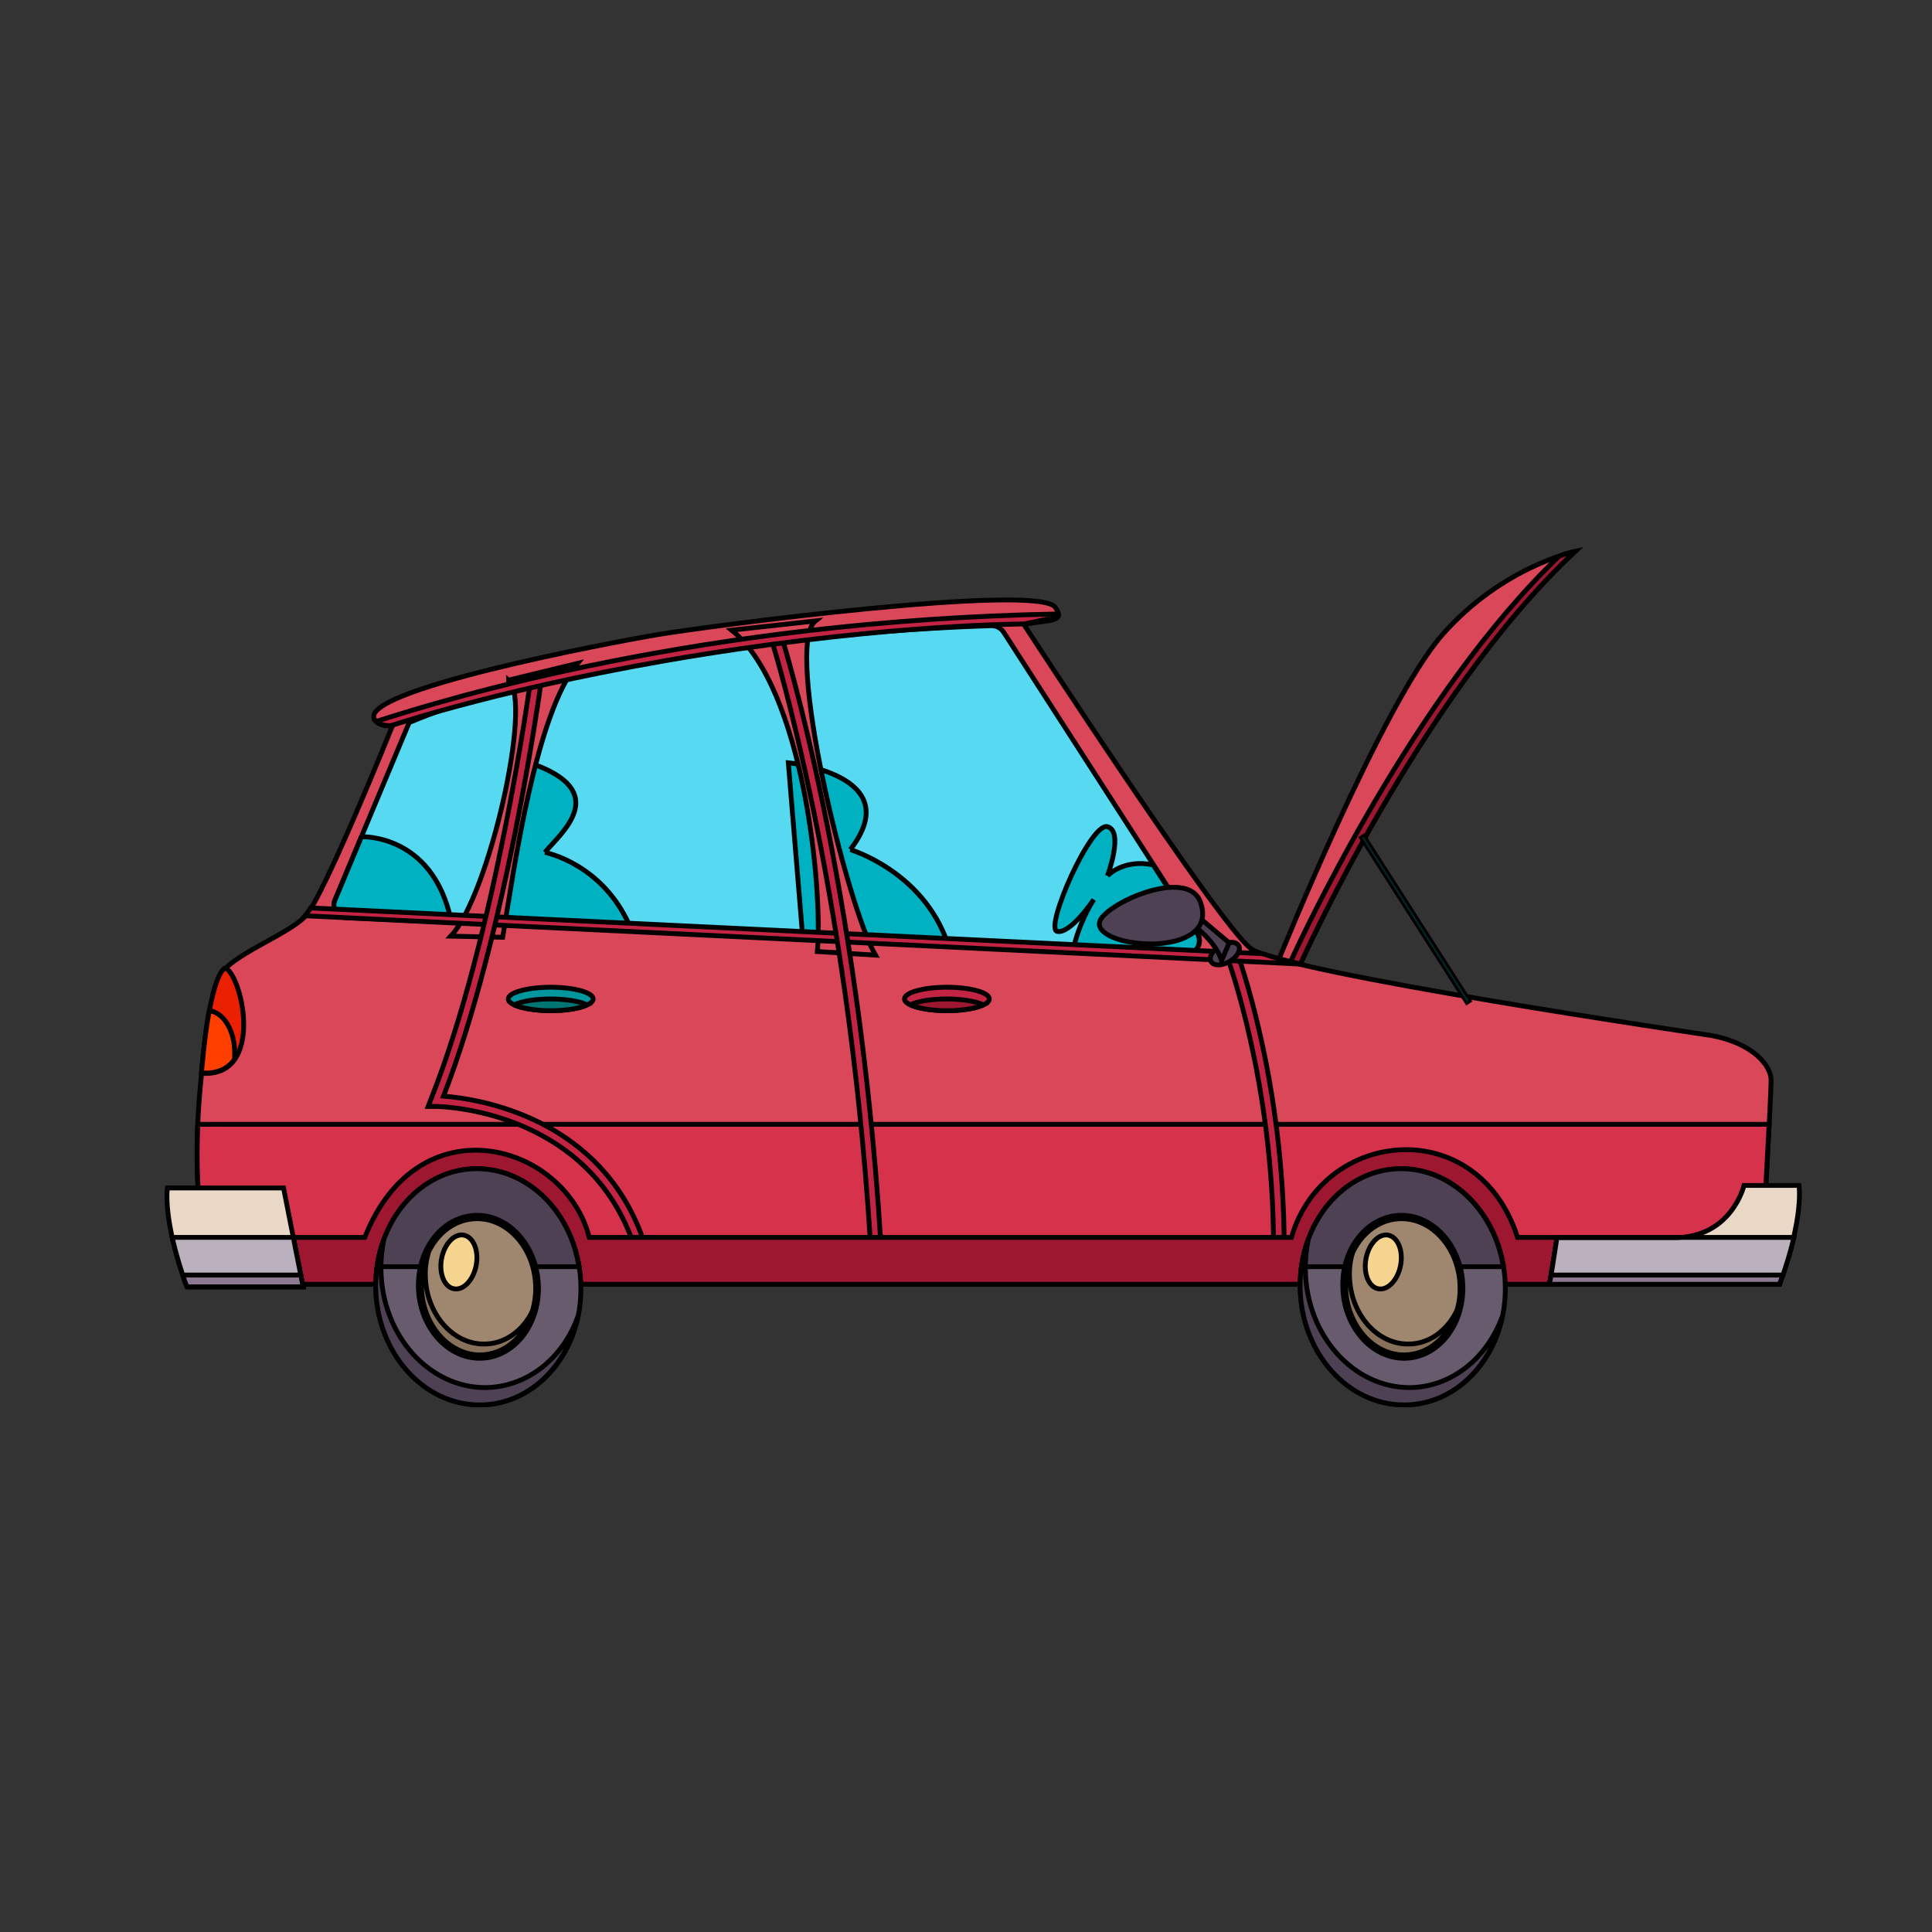 <svg width="400" height="400" xmlns="http://www.w3.org/2000/svg" xmlns:xlink="http://www.w3.org/1999/xlink">
 <rect width="100%" height="100%" fill="#333333" stroke="none"/>
 <g>
  <title>background</title>
 </g>
 <style type="text/css">.st0{fill:#6D5399;}
	.st1{fill:#8B8192;}
	.st2{opacity:0.3;}
	.st3{clip-path:url(#SVGID_2_);}
	.st4{clip-path:url(#SVGID_4_);fill:url(#SVGID_5_);}
	.st5{opacity:5.000310e-02;}
	.st6{clip-path:url(#SVGID_7_);fill:#685E71;}
	.st7{fill:#685E71;}
	.st8{fill:#CECECE;}
	.st9{fill:#F5EFEC;}
	.st10{fill:#3D3C3C;}
	.st11{fill:#808080;}
	.st12{fill:#575756;}
	.st13{fill:#8B6037;}
	.st14{fill:#A97345;}
	.st15{fill:#333232;}
	.st16{clip-path:url(#SVGID_9_);fill:#FFFFFF;}
	.st17{clip-path:url(#SVGID_11_);fill:#FFFFFF;}
	.st18{opacity:0.4;}
	.st19{clip-path:url(#SVGID_13_);fill:#F5E9CB;}
	.st20{opacity:0.2;}
	.st21{clip-path:url(#SVGID_15_);fill:#554A5B;}
	.st22{clip-path:url(#SVGID_17_);fill:#554A5B;}
	.st23{clip-path:url(#SVGID_19_);fill:#554A5B;}
	.st24{clip-path:url(#SVGID_21_);fill:#554A5B;}
	.st25{clip-path:url(#SVGID_23_);fill:#554A5B;}
	.st26{clip-path:url(#SVGID_25_);fill:#F5E9CB;}
	.st27{clip-path:url(#SVGID_27_);fill:#554A5B;}
	.st28{clip-path:url(#SVGID_29_);fill:#554A5B;}
	.st29{clip-path:url(#SVGID_31_);fill:#554A5B;}
	.st30{clip-path:url(#SVGID_33_);fill:#554A5B;}
	.st31{clip-path:url(#SVGID_35_);fill:#554A5B;}
	.st32{clip-path:url(#SVGID_37_);fill:#554A5B;}
	.st33{clip-path:url(#SVGID_39_);fill:#F5E9CB;}
	.st34{opacity:0.1;}
	.st35{clip-path:url(#SVGID_41_);fill:#554A5B;}
	.st36{clip-path:url(#SVGID_43_);fill:#554A5B;}
	.st37{clip-path:url(#SVGID_45_);fill:#554A5B;}
	.st38{clip-path:url(#SVGID_47_);fill:#554A5B;}
	.st39{clip-path:url(#SVGID_49_);fill:#554A5B;}
	.st40{clip-path:url(#SVGID_51_);fill:#554A5B;}
	.st41{clip-path:url(#SVGID_53_);fill:#554A5B;}
	.st42{fill:#D94759;}
	.st43{fill:#D7324C;}
	.st44{fill:#57D9F2;}
	.st45{fill:#EB2002;}
	.st46{fill:#00B1C2;}
	.st47{fill:#FF3F00;}
	.st48{clip-path:url(#SVGID_55_);fill:#F1F1F1;}
	.st49{fill:#C32444;}
	.st50{fill:#00969E;}
	.st51{fill:#007571;}
	.st52{fill:#9D1730;}
	.st53{fill:#4D4153;}
	.st54{fill:#EAD8C6;}
	.st55{fill:#BBB0BD;}
	.st56{fill:#695B6E;}
	.st57{fill:#9F876F;}
	.st58{fill:#87715B;}
	.st59{fill:#F4D48F;}
	.st60{fill:#8C7A92;}
	.st61{fill:#002929;}
	.st62{fill:#FFF8F2;}
	.st63{fill:#230034;}
	.st64{fill:#FF2B79;}
	.st65{fill:#FFC60A;}
	.st66{fill:#EEEAE4;}
	.st67{fill:#F06467;}
	.st68{fill:#0C001D;}
	.st69{fill:#BE2562;}
	.st70{fill:#12B9B1;}
	.st71{fill:#449DD5;}
	.st72{fill:#FFD920;}
	.st73{fill:#E01427;}
	.st74{fill:#F7921F;}
	.st75{fill:#FF83B4;}
	.st76{fill:#0097A2;}
	.st77{fill:#0072BA;}
	.st78{fill:#0098DB;}
	.st79{fill:#00A9E8;}
	.st80{fill:#00A2E3;}
	.st81{fill:#0094D7;}
	.st82{fill:#008FD2;}
	.st83{fill:#008ACE;}
	.st84{fill:#0085CB;}
	.st85{fill:#0083C9;}
	.st86{fill:#007FC5;}
	.st87{fill:#007BC2;}
	.st88{fill:#0063A0;}
	.st89{fill:#00777F;}
	.st90{fill:#FF95C9;}
	.st91{fill:#FF84B7;}
	.st92{fill:#FF79A9;}
	.st93{fill:#FF61A4;}
	.st94{fill:#EE4D80;}
	.st95{fill:#ED3A7B;}
	.st96{fill:#E03073;}
	.st97{fill:#D62C6F;}
	.st98{fill:#BF2564;}
	.st99{fill:#860D43;}
	.st100{fill:#FCBB19;}
	.st101{fill:#FFD901;}
	.st102{fill:#27A07B;}
	.st103{fill:#49D3C9;}
	.st104{fill:#005E74;}
	.st105{fill:#CE2C5C;}
	.st106{fill:#F99F1F;}
	.st107{fill:#F27024;}
	.st108{fill:#F47D21;}
	.st109{fill:#F79623;}
	.st110{fill:#F05B25;}
	.st111{opacity:0.47;}
	.st112{clip-path:url(#SVGID_57_);fill:#FFFFFF;}
	.st113{clip-path:url(#SVGID_59_);fill:#FFFFFF;}
	.st114{clip-path:url(#SVGID_61_);fill:#FFFFFF;}
	.st115{clip-path:url(#SVGID_63_);fill:#FFFFFF;}
	.st116{clip-path:url(#SVGID_65_);fill:#FFFFFF;}
	.st117{clip-path:url(#SVGID_67_);fill:#FFFFFF;}
	.st118{clip-path:url(#SVGID_69_);fill:#FFFFFF;}
	.st119{clip-path:url(#SVGID_71_);fill:#FFFFFF;}
	.st120{clip-path:url(#SVGID_73_);fill:#FFFFFF;}
	.st121{clip-path:url(#SVGID_75_);fill:#FFFFFF;}
	.st122{clip-path:url(#SVGID_77_);fill:#FFFFFF;}
	.st123{clip-path:url(#SVGID_79_);fill:#FFFFFF;}
	.st124{clip-path:url(#SVGID_81_);fill:#FFFFFF;}
	.st125{opacity:0.6;}
	.st126{clip-path:url(#SVGID_83_);fill:#FFF255;}
	.st127{clip-path:url(#SVGID_85_);fill:#FFF255;}
	.st128{clip-path:url(#SVGID_87_);fill:#FFF255;}
	.st129{fill:#5F1B10;}
	.st130{fill:#493F51;}
	.st131{fill:#C58881;}
	.st132{fill:#FDFCF6;}
	.st133{fill:#948099;}
	.st134{fill:#928098;}
	.st135{fill:#FAECC8;}
	.st136{fill:#F69120;}
	.st137{fill:#FF2B78;}
	.st138{fill:#652011;}
	.st139{fill:#642111;}
	.st140{fill:#6E2712;}
	.st141{fill:#783527;}
	.st142{fill:#601C11;}
	.st143{fill:#5F1C11;}
	.st144{fill:#F5921F;}
	.st145{fill:#773426;}
	.st146{fill:#C48780;}
	.st147{fill:#280033;}
	.st148{fill:#C4867F;}
	.st149{fill:#554A5B;}
	.st150{fill:#554A5A;}
	.st151{fill:#4C4052;}
	.st152{fill:#793627;}
	.st153{fill:#7B3627;}
	.st154{fill:#7D3827;}
	.st155{fill:#7C3727;}
	.st156{fill:#7A3727;}
	.st157{fill:#672211;}
	.st158{fill:#631F11;}
	.st159{fill:#611E10;}
	.st160{fill:#803B27;}
	.st161{fill:#7F3B27;}
	.st162{fill:#7E3927;}
	.st163{fill:#844026;}
	.st164{fill:#8B4426;}
	.st165{fill:#853F26;}
	.st166{fill:#9E5226;}
	.st167{fill:#954C27;}
	.st168{fill:#7C342A;}
	.st169{fill:#71281F;}
	.st170{fill:#6F241D;}
	.st171{fill:#80342C;}
	.st172{fill:#691C18;}
	.st173{fill:#00922D;}
	.st174{fill:#008E30;}
	.st175{fill:#A93146;}
	.st176{fill:#802929;}
	.st177{fill:#7F342B;}
	.st178{fill:#893432;}
	.st179{fill:#7F342C;}
	.st180{fill:#85342F;}
	.st181{fill:#8A3433;}
	.st182{fill:#81342D;}
	.st183{fill:#7D342B;}
	.st184{fill:#802428;}
	.st185{fill:#671C16;}
	.st186{fill:#A03240;}
	.st187{fill:#FBEEDC;}
	.st188{fill:#FCC713;}
	.st189{fill:#16BAB1;}
	.st190{fill:#FF88BB;}
	.st191{fill:#F17123;}
	.st192{fill:#F79C20;}
	.st193{fill:#FBC219;}
	.st194{fill:#F17024;}
	.st195{fill:#FCD703;}
	.st196{fill:#FDD70F;}
	.st197{fill:#FAD700;}
	.st198{fill:#3A3554;}
	.st199{fill:#FDE8C0;}
	.st200{fill:#CA9366;}
	.st201{fill:#B77B58;}
	.st202{fill:#B77C59;}
	.st203{fill:#FDDAAC;}
	.st204{fill:#FDC50B;}
	.st205{fill:#1E282B;}
	.st206{fill:#93353A;}
	.st207{fill:#F16E25;}
	.st208{fill:#773527;}
	.st209{fill:#FBBA1A;}
	.st210{fill:#FFFBE0;}
	.st211{fill:#FDFADD;}
	.st212{fill:#FFFADD;}
	.st213{fill:#5EB292;}
	.st214{fill:#250000;}
	.st215{fill:#240000;}
	.st216{fill:#F27125;}
	.st217{fill:#330504;}
	.st218{fill:#00949E;}
	.st219{fill:#FF337C;}
	.st220{fill:#370906;}
	.st221{fill:#FF9DCA;}
	.st222{fill:#FF98C9;}
	.st223{fill:#FCCE21;}
	.st224{fill:#FF9FCB;}
	.st225{fill:#00A1DB;}
	.st226{fill:#FDD029;}
	.st227{fill:#009CDA;}
	.st228{fill:#FF9ECB;}
	.st229{fill:#00A8DB;}
	.st230{fill:#009BDA;}
	.st231{fill:#00A2DB;}
	.st232{fill:#009DDA;}
	.st233{fill:#F79F1F;}
	.st234{fill:#FF61A3;}
	.st235{fill:#006479;}
	.st236{fill:#EC3377;}
	.st237{fill:#505067;}
	.st238{fill:#393653;}
	.st239{fill:#F59223;}
	.st240{fill:#FBB51A;}
	.st241{fill:#F59324;}
	.st242{fill:#F3921F;}
	.st243{fill:#803E26;}
	.st244{fill:#9E5E26;}
	.st245{fill:#00A633;}
	.st246{fill:#00A435;}
	.st247{fill:#7C3529;}
	.st248{fill:#7B3528;}
	.st249{fill:#99333C;}
	.st250{fill:#863430;}
	.st251{fill:#8E1148;}
	.st252{fill:#606060;}
    #skull{
    animation : move ease-in-out 5s infinite;
    transform : translateX(130px)
    }
    @keyframes move{
    0%{
    transform : translateX(130px)
    }
    50%{
    transform : translateX(-900px)
    }
    100%{
    transform : translateX(130px)
    }
    }
    #car{
    transform-origin : center;
    transform-box  : fill-box;
    animation : bounce 5s alternate infinite
    }
    @keyframes bounce{
    0%{
    transform : rotate(5deg)
    }
    20%{
    transform : rotate(-5deg)
    }
    40%{
    transform : rotate(5deg)
    }
    60%{
    transform : rotate(-5deg)
    }
    80%{
    transform : rotate(5deg)
    }
    100%{
    transform : rotate(-5deg)
    }
    }
    #shelfs{
    transform-origin : center;
    transform-box  : fill-box;
    animation : bounce2 5s alternate infinite
    }
    @keyframes bounce2{
    0%{
    transform : rotate(-3deg)
    }
    20%{
    transform : rotate(3deg)
    }
    40%{
    transform : rotate(-3deg)
    }
    60%{
    transform : rotate(3deg)
    }
    80%{
    transform : rotate(-3deg)
    }
    100%{
    transform : rotate(3deg)
    }
    }</style>
 <g>
  <title>Layer 1</title>
  <g id="svg_11" class="st5">
   <g id="svg_12">
    <defs>
     <rect height="107.9" width="993.1" y="401.1" x="-95.9" id="SVGID_6_"/>
    </defs>
    <clipPath id="SVGID_7_">
     <use id="svg_13" xlink:href="#SVGID_6_"/>
    </clipPath>
    <rect id="svg_14" height="3.3" width="993.1" class="st6" y="607.333" x="-19.9"/>
    <rect id="svg_15" height="3.3" width="993.1" class="st6" y="581.033" x="-19.9"/>
    <rect id="svg_16" height="3.3" width="993.1" class="st6" y="562.433" x="-19.9"/>
   </g>
  </g>
  <g stroke="null" id="car">
   <path stroke="null" id="svg_130" d="m45.294,265.899l319.134,0c0,0 2.254,-37.746 2.254,-42.312c0,-2.832 -3.526,-7.514 -12.312,-9.191c0,0 -88.844,-13.006 -95.434,-18.035c-6.59,-5.029 -46.937,-67.052 -46.937,-67.052c4.624,-1.04 8.844,-0.289 6.474,-3.584c-3.699,-5.029 -72.139,3.931 -82.313,5.665c-9.653,1.619 -63.237,11.734 -58.497,17.746c1.098,1.445 3.584,1.156 3.584,1.156s-14.278,35.492 -18.035,39.422c-3.757,3.931 -16.069,8.266 -17.861,12.601c-1.908,4.22 -9.191,44.509 -0.058,63.584" class="st42"/>
   <path stroke="null" id="svg_131" d="m45.294,265.899l319.134,0c0,0 1.214,-20.52 1.85,-33.122l-325.319,0c-0.52,11.908 0.289,24.624 4.335,33.122" class="st43"/>
   <path stroke="null" id="svg_132" d="m69.341,186.361c-0.347,0.809 -0.231,1.734 0.231,2.428c0.462,0.751 1.272,1.214 2.139,1.214l173.527,7.688c1.098,0.058 2.139,-0.52 2.717,-1.503c0.578,-0.983 0.52,-2.139 -0.058,-3.064l-40.116,-62.255c-0.578,-0.867 -1.561,-1.387 -2.601,-1.329c-11.619,0.347 -80.521,3.237 -120.463,20.058c-3.295,7.803 -11.908,28.497 -15.376,36.763" class="st44"/>
   <path stroke="null" id="svg_133" d="m46.624,200.35l0,0c-3.295,2.139 -4.74,19.769 -4.913,21.85c13.064,0.983 8.613,-20 4.913,-21.85" class="st45"/>
   <path stroke="null" id="svg_134" d="m229.284,181.332c0,0 3.468,-9.249 0,-10.173c-3.468,-0.983 -13.121,21.098 -10.405,21.676c2.775,0.578 7.572,-6.59 7.572,-6.59c-2.948,4.624 -4.046,9.422 -4.046,9.422s1.272,0.289 3.237,1.214l19.538,0.867c1.098,0.058 2.139,-0.52 2.717,-1.503c0.578,-0.983 0.52,-2.139 -0.058,-3.064l-9.075,-14.104c-6.185,-1.329 -9.48,2.254 -9.48,2.254" class="st46"/>
   <path stroke="null" id="svg_135" d="m176.046,175.899c12.023,-15.549 -12.832,-17.977 -12.832,-17.977l2.948,35.723l29.942,1.387c-5.202,-14.74 -20.058,-19.133 -20.058,-19.133" class="st46"/>
   <path stroke="null" id="svg_136" d="m93.445,190.35l-0.058,0c0,0 0,0 0,0l0.058,0z" class="st46"/>
   <path stroke="null" id="svg_137" d="m112.809,176.477c3.179,-3.873 14.278,-12.659 -3.179,-18.555l-6.012,32.948l26.821,0.983c-5.665,-13.121 -17.63,-15.376 -17.63,-15.376" class="st46"/>
   <path stroke="null" id="svg_138" d="m74.832,173.24c-2.197,5.202 -4.162,10.058 -5.491,13.121c-0.347,0.809 -0.231,1.734 0.231,2.428c0.116,0.173 0.231,0.289 0.347,0.405l23.411,1.098c-3.931,-17.746 -18.497,-17.052 -18.497,-17.052" class="st46"/>
   <path stroke="null" id="svg_139" d="m43.329,209.252c-1.04,5.549 -1.503,11.734 -1.619,12.89c3.295,0.231 5.491,-0.925 6.821,-2.775c0.058,-0.405 0.058,-0.809 0.058,-1.214c0.058,-4.682 -2.254,-8.555 -5.26,-8.902" class="st47"/>
   <g stroke="null" id="svg_140" class="st20">
    <g stroke="null" id="svg_141">
     <defs stroke="null" transform="translate(1 -1) translate(-14.318 0) translate(-17.263 0) translate(-22.946 -22.946) translate(65.141 115.164) scale(1.116 1.116) translate(-65.141 -115.164) translate(42.91 103.213) scale(1.031 1.031) translate(-42.91 -103.213) translate(30.029 99.198) scale(1.03 1.03) translate(-30.029 -99.198)">
      <rect stroke="null" height="109.5" width="283.7" y="176.2" x="335.1" id="SVGID_54_"/>
     </defs>
     <clipPath stroke="null" transform="translate(1 -1) translate(-14.318 0) translate(-17.263 0) translate(-22.946 -22.946) translate(65.141 115.164) scale(1.116 1.116) translate(-65.141 -115.164) translate(42.91 103.213) scale(1.031 1.031) translate(-42.91 -103.213) translate(30.029 99.198) scale(1.03 1.03) translate(-30.029 -99.198)" id="SVGID_55_">
      <use stroke="null" id="svg_142" xlink:href="#SVGID_54_"/>
     </clipPath>
     <path stroke="null" id="svg_143" d="m180.902,130.927c-23.237,2.081 -39.48,4.393 -39.48,4.393c-41.098,11.676 -67.226,39.538 -67.226,39.538c-0.462,1.156 -4.22,10.116 -4.798,11.503c50.116,-35.954 115.261,-53.931 124.336,-56.301c-3.699,0.231 -8.035,0.52 -12.832,0.867" class="st48"/>
     <path stroke="null" id="svg_144" d="m233.388,170.696l-17.919,-27.804c-45.954,3.237 -118.844,46.243 -121.966,48.093l53.237,2.37l0,0l86.648,-22.659l0,-0z" class="st48"/>
    </g>
   </g>
   <path stroke="null" id="svg_145" d="m105.295,140.812c5.087,4.451 -4.104,44.74 -11.965,53.006l10.752,0.231c2.428,-14.798 6.821,-46.07 15.491,-56.705l-14.278,3.468l0,0z" class="st42"/>
   <path stroke="null" id="svg_146" d="m168.821,128.558c-6.59,5.26 6.59,59.133 12.428,69.191l-12.023,-0.751c1.156,-12.832 -2.832,-54.509 -17.746,-66.532l17.341,-1.908l-0,0z" class="st42"/>
   <path stroke="null" id="svg_147" d="m265.873,258.153l-2.197,0c0,-33.989 -9.48,-59.769 -9.595,-60l2.081,-0.751c0.116,0.231 9.711,26.359 9.711,60.752" class="st49"/>
   <path stroke="null" id="svg_148" d="m261.423,197.46l-197.111,-9.48c-0.462,0.751 -0.867,1.272 -1.156,1.619l206.013,10c-3.237,-0.751 -5.896,-1.503 -7.746,-2.139" class="st49"/>
   <path stroke="null" id="svg_149" d="m122.809,206.824c0,1.329 -3.931,2.428 -8.786,2.428c-4.856,0 -8.786,-1.098 -8.786,-2.428s3.931,-2.428 8.786,-2.428c4.856,0 8.786,1.098 8.786,2.428" class="st50"/>
   <path stroke="null" id="svg_150" d="m106.451,208.038c1.503,0.694 4.335,1.214 7.572,1.214c3.237,0 6.069,-0.462 7.572,-1.214c-1.503,-0.694 -4.335,-1.214 -7.572,-1.214c-3.237,0 -6.012,0.462 -7.572,1.214" class="st51"/>
   <path stroke="null" id="svg_151" d="m204.833,206.824c0,1.329 -3.931,2.428 -8.786,2.428c-4.856,0 -8.786,-1.098 -8.786,-2.428s3.931,-2.428 8.786,-2.428c4.856,0 8.786,1.098 8.786,2.428" class="st49"/>
   <path stroke="null" id="svg_152" d="m188.474,208.038c1.503,0.694 4.335,1.214 7.572,1.214c3.237,0 6.069,-0.462 7.572,-1.214c-1.503,-0.694 -4.335,-1.214 -7.572,-1.214c-3.237,0 -6.069,0.462 -7.572,1.214" class="st52"/>
   <path stroke="null" id="svg_153" d="m254.544,199.078c-1.561,0.925 -3.295,0.925 -3.815,0c-0.52,-0.925 0.347,-2.37 1.908,-3.295c1.561,-0.925 3.295,-0.925 3.815,0c0.52,0.867 -0.289,2.37 -1.908,3.295" class="st53"/>
   <path stroke="null" id="svg_154" d="m254.486,195.205l-6.994,-5.896l-0.867,1.908c0,0 4.856,3.295 6.301,7.63l1.561,-3.642z" class="st53"/>
   <path stroke="null" id="svg_155" d="m227.607,191.101c-0.462,5.491 25.145,7.399 20.925,-4.335c-2.717,-7.514 -20.578,0.694 -20.925,4.335" class="st53"/>
   <path stroke="null" id="svg_156" d="m131.48,258.5c-9.364,-29.133 -40.867,-29.422 -41.214,-29.422l-1.619,0l0.578,-1.503c13.237,-33.237 20.52,-85.896 20.578,-86.474l2.197,0.289c-0.058,0.52 -7.168,52.023 -20.174,85.55c6.763,0.52 33.122,4.162 41.734,30.867l-2.081,0.694z" class="st49"/>
   <path stroke="null" id="svg_157" d="m180.15,256.246c-4.682,-73.295 -20.058,-122.66 -20.231,-123.18l2.081,-0.636c0.173,0.52 15.607,50.116 20.289,123.7l-2.139,0.116z" class="st49"/>
   <path stroke="null" id="svg_158" d="m42.231,256.188c0.694,3.584 1.676,6.879 3.006,9.711l319.134,0c0,0 0.231,-4.046 0.578,-9.711l-50.752,0c-8.266,-25.78 -40.289,-22.601 -46.821,0l-145.376,0c-4.971,-19.48 -35.318,-28.266 -46.474,0l-33.295,0l0,0z" class="st52"/>
   <path stroke="null" id="svg_159" d="m62.751,266.419l-24.046,0c-5.145,-14.046 -4.046,-20.463 -4.046,-20.463l24.046,0l4.046,20.463z" class="st54"/>
   <path stroke="null" id="svg_160" d="m38.705,266.419l24.046,0l-2.023,-10.231l-25.087,0c0.636,2.832 1.561,6.185 3.064,10.231" class="st55"/>
   <path stroke="null" id="svg_161" d="m77.838,266.593c0.231,13.526 9.942,24.393 21.676,24.278c11.734,-0.116 21.041,-11.098 20.752,-24.624c-0.231,-13.526 -9.942,-24.393 -21.676,-24.278c-11.676,0.116 -20.983,11.098 -20.752,24.624" class="st56"/>
   <path stroke="null" id="svg_162" d="m98.589,241.968c-10.462,0.058 -18.96,8.844 -20.52,20.289l41.792,0c-1.792,-11.561 -10.694,-20.347 -21.272,-20.289" class="st53"/>
   <path stroke="null" id="svg_163" d="m86.624,266.477c0.173,8.208 5.954,14.798 12.775,14.74c6.879,-0.058 12.254,-6.705 12.081,-14.856c-0.173,-8.208 -5.954,-14.798 -12.775,-14.74c-6.879,0.058 -12.254,6.705 -12.081,14.856" class="st53"/>
   <path stroke="null" id="svg_164" d="m87.202,266.477c0.173,7.803 5.665,14.104 12.197,14.046c6.532,-0.058 11.676,-6.358 11.503,-14.162c-0.173,-7.803 -5.665,-14.104 -12.197,-14.046c-6.532,0.058 -11.676,6.358 -11.503,14.162" class="st57"/>
   <path stroke="null" id="svg_165" d="m100.555,287.287c-11.734,0.058 -21.445,-10.809 -21.676,-24.278c-0.058,-2.197 0.173,-4.335 0.578,-6.358c-1.098,3.064 -1.734,6.416 -1.676,9.942c0.231,13.526 9.942,24.393 21.676,24.278c9.827,-0.058 17.919,-7.803 20.174,-18.266c-3.064,8.555 -10.405,14.567 -19.075,14.682" class="st53"/>
   <path stroke="null" id="svg_166" d="m100.266,278.269c-6.532,0.058 -12.023,-6.243 -12.197,-14.046c-0.058,-1.734 0.173,-3.353 0.636,-4.913c-0.983,2.081 -1.561,4.566 -1.445,7.168c0.173,7.803 5.665,14.104 12.197,14.046c5.087,-0.058 9.306,-3.873 10.867,-9.249c-1.965,4.162 -5.723,6.994 -10.058,6.994" class="st58"/>
   <path stroke="null" id="svg_167" d="m98.589,261.969c-0.578,3.064 -2.659,5.26 -4.624,4.856c-1.965,-0.347 -3.121,-3.179 -2.543,-6.243c0.578,-3.064 2.659,-5.26 4.624,-4.856c1.965,0.405 3.121,3.179 2.543,6.243" class="st59"/>
   <path stroke="null" id="svg_168" d="m269.226,266.593c0.231,13.526 9.942,24.393 21.676,24.278c11.734,-0.116 21.041,-11.098 20.752,-24.624c-0.231,-13.526 -9.942,-24.393 -21.676,-24.278c-11.734,0.116 -21.041,11.098 -20.752,24.624" class="st56"/>
   <path stroke="null" id="svg_169" d="m289.978,241.968c-10.462,0.058 -18.96,8.844 -20.52,20.289l41.792,0c-1.85,-11.561 -10.752,-20.347 -21.272,-20.289" class="st53"/>
   <path stroke="null" id="svg_170" d="m278.012,266.477c0.173,8.208 5.954,14.798 12.775,14.74c6.879,-0.058 12.254,-6.705 12.081,-14.856c-0.173,-8.208 -5.954,-14.798 -12.775,-14.74c-6.879,0.058 -12.312,6.705 -12.081,14.856" class="st53"/>
   <path stroke="null" id="svg_171" d="m278.59,266.477c0.173,7.803 5.665,14.104 12.197,14.046c6.532,-0.058 11.676,-6.358 11.503,-14.162c-0.173,-7.803 -5.665,-14.104 -12.197,-14.046c-6.532,0.058 -11.676,6.358 -11.503,14.162" class="st57"/>
   <path stroke="null" id="svg_172" d="m291.943,287.287c-11.734,0.058 -21.445,-10.809 -21.676,-24.278c-0.058,-2.197 0.173,-4.335 0.578,-6.358c-1.098,3.064 -1.734,6.416 -1.676,9.942c0.231,13.526 9.942,24.393 21.676,24.278c9.827,-0.058 17.919,-7.803 20.174,-18.266c-3.121,8.555 -10.462,14.567 -19.075,14.682" class="st53"/>
   <path stroke="null" id="svg_173" d="m291.596,278.269c-6.532,0.058 -12.023,-6.243 -12.197,-14.046c-0.058,-1.734 0.173,-3.353 0.636,-4.913c-0.983,2.081 -1.561,4.566 -1.445,7.168c0.173,7.803 5.665,14.104 12.197,14.046c5.087,-0.058 9.306,-3.873 10.867,-9.249c-1.965,4.162 -5.723,6.994 -10.058,6.994" class="st58"/>
   <path stroke="null" id="svg_174" d="m289.978,261.969c-0.578,3.064 -2.659,5.26 -4.624,4.856c-1.965,-0.347 -3.121,-3.179 -2.543,-6.243c0.578,-3.064 2.659,-5.26 4.624,-4.856c1.965,0.405 3.121,3.179 2.543,6.243" class="st59"/>
   <path stroke="null" id="svg_175" d="m38.705,266.419l24.046,0l-0.462,-2.428l-24.451,0c0.231,0.809 0.52,1.619 0.867,2.428" class="st60"/>
   <path stroke="null" id="svg_176" d="m320.787,265.899l47.63,0c5.145,-14.046 4.046,-20.463 4.046,-20.463l-11.387,0c0,0 -2.543,10.809 -14.393,10.809l-24.278,0l-1.619,9.653l0,0z" class="st54"/>
   <path stroke="null" id="svg_177" d="m346.625,256.246l-24.278,0l-1.503,9.653l47.63,0c1.387,-3.815 2.312,-6.994 2.948,-9.711l-23.179,0c-0.578,0.058 -1.098,0.058 -1.619,0.058" class="st55"/>
   <path stroke="null" id="svg_178" d="m320.787,265.899l47.63,0c0.231,-0.636 0.462,-1.272 0.694,-1.908l-47.977,0l-0.347,1.908z" class="st60"/>
   <path stroke="null" id="svg_179" d="m218.937,127.748c0.173,-0.173 0.231,-0.347 0.173,-0.636c-74.22,1.387 -126.59,17.572 -141.215,22.254c0.867,0.809 2.139,0.867 2.832,0.867l0.462,-0.058c0,0 24.74,-8.382 64.336,-14.682c39.596,-6.301 66.474,-6.301 66.474,-6.301l6.936,-1.445z" class="st49"/>
   <path stroke="null" id="svg_180" d="m269.226,199.598c0,0 24.798,-55.549 56.879,-85.434c0,0 -15.145,3.179 -27.515,17.283c-12.37,14.104 -33.757,67.052 -33.757,67.052l4.393,1.098l-0,-0z" class="st42"/>
   <path stroke="null" id="svg_181" d="m322.868,115.089c-29.885,28.497 -53.179,78.555 -55.665,83.989l2.023,0.52c0,0 24.798,-55.549 56.879,-85.434c0,0 -1.214,0.231 -3.237,0.925" class="st52"/>
   <rect stroke="null" id="svg_182" height="70.6" width="1.6" class="st61" transform="matrix(0.487 -0.312 0.312 0.487 -114.852 546.532)" y="-173.435" x="925.249"/>
  </g>
 </g>
</svg>